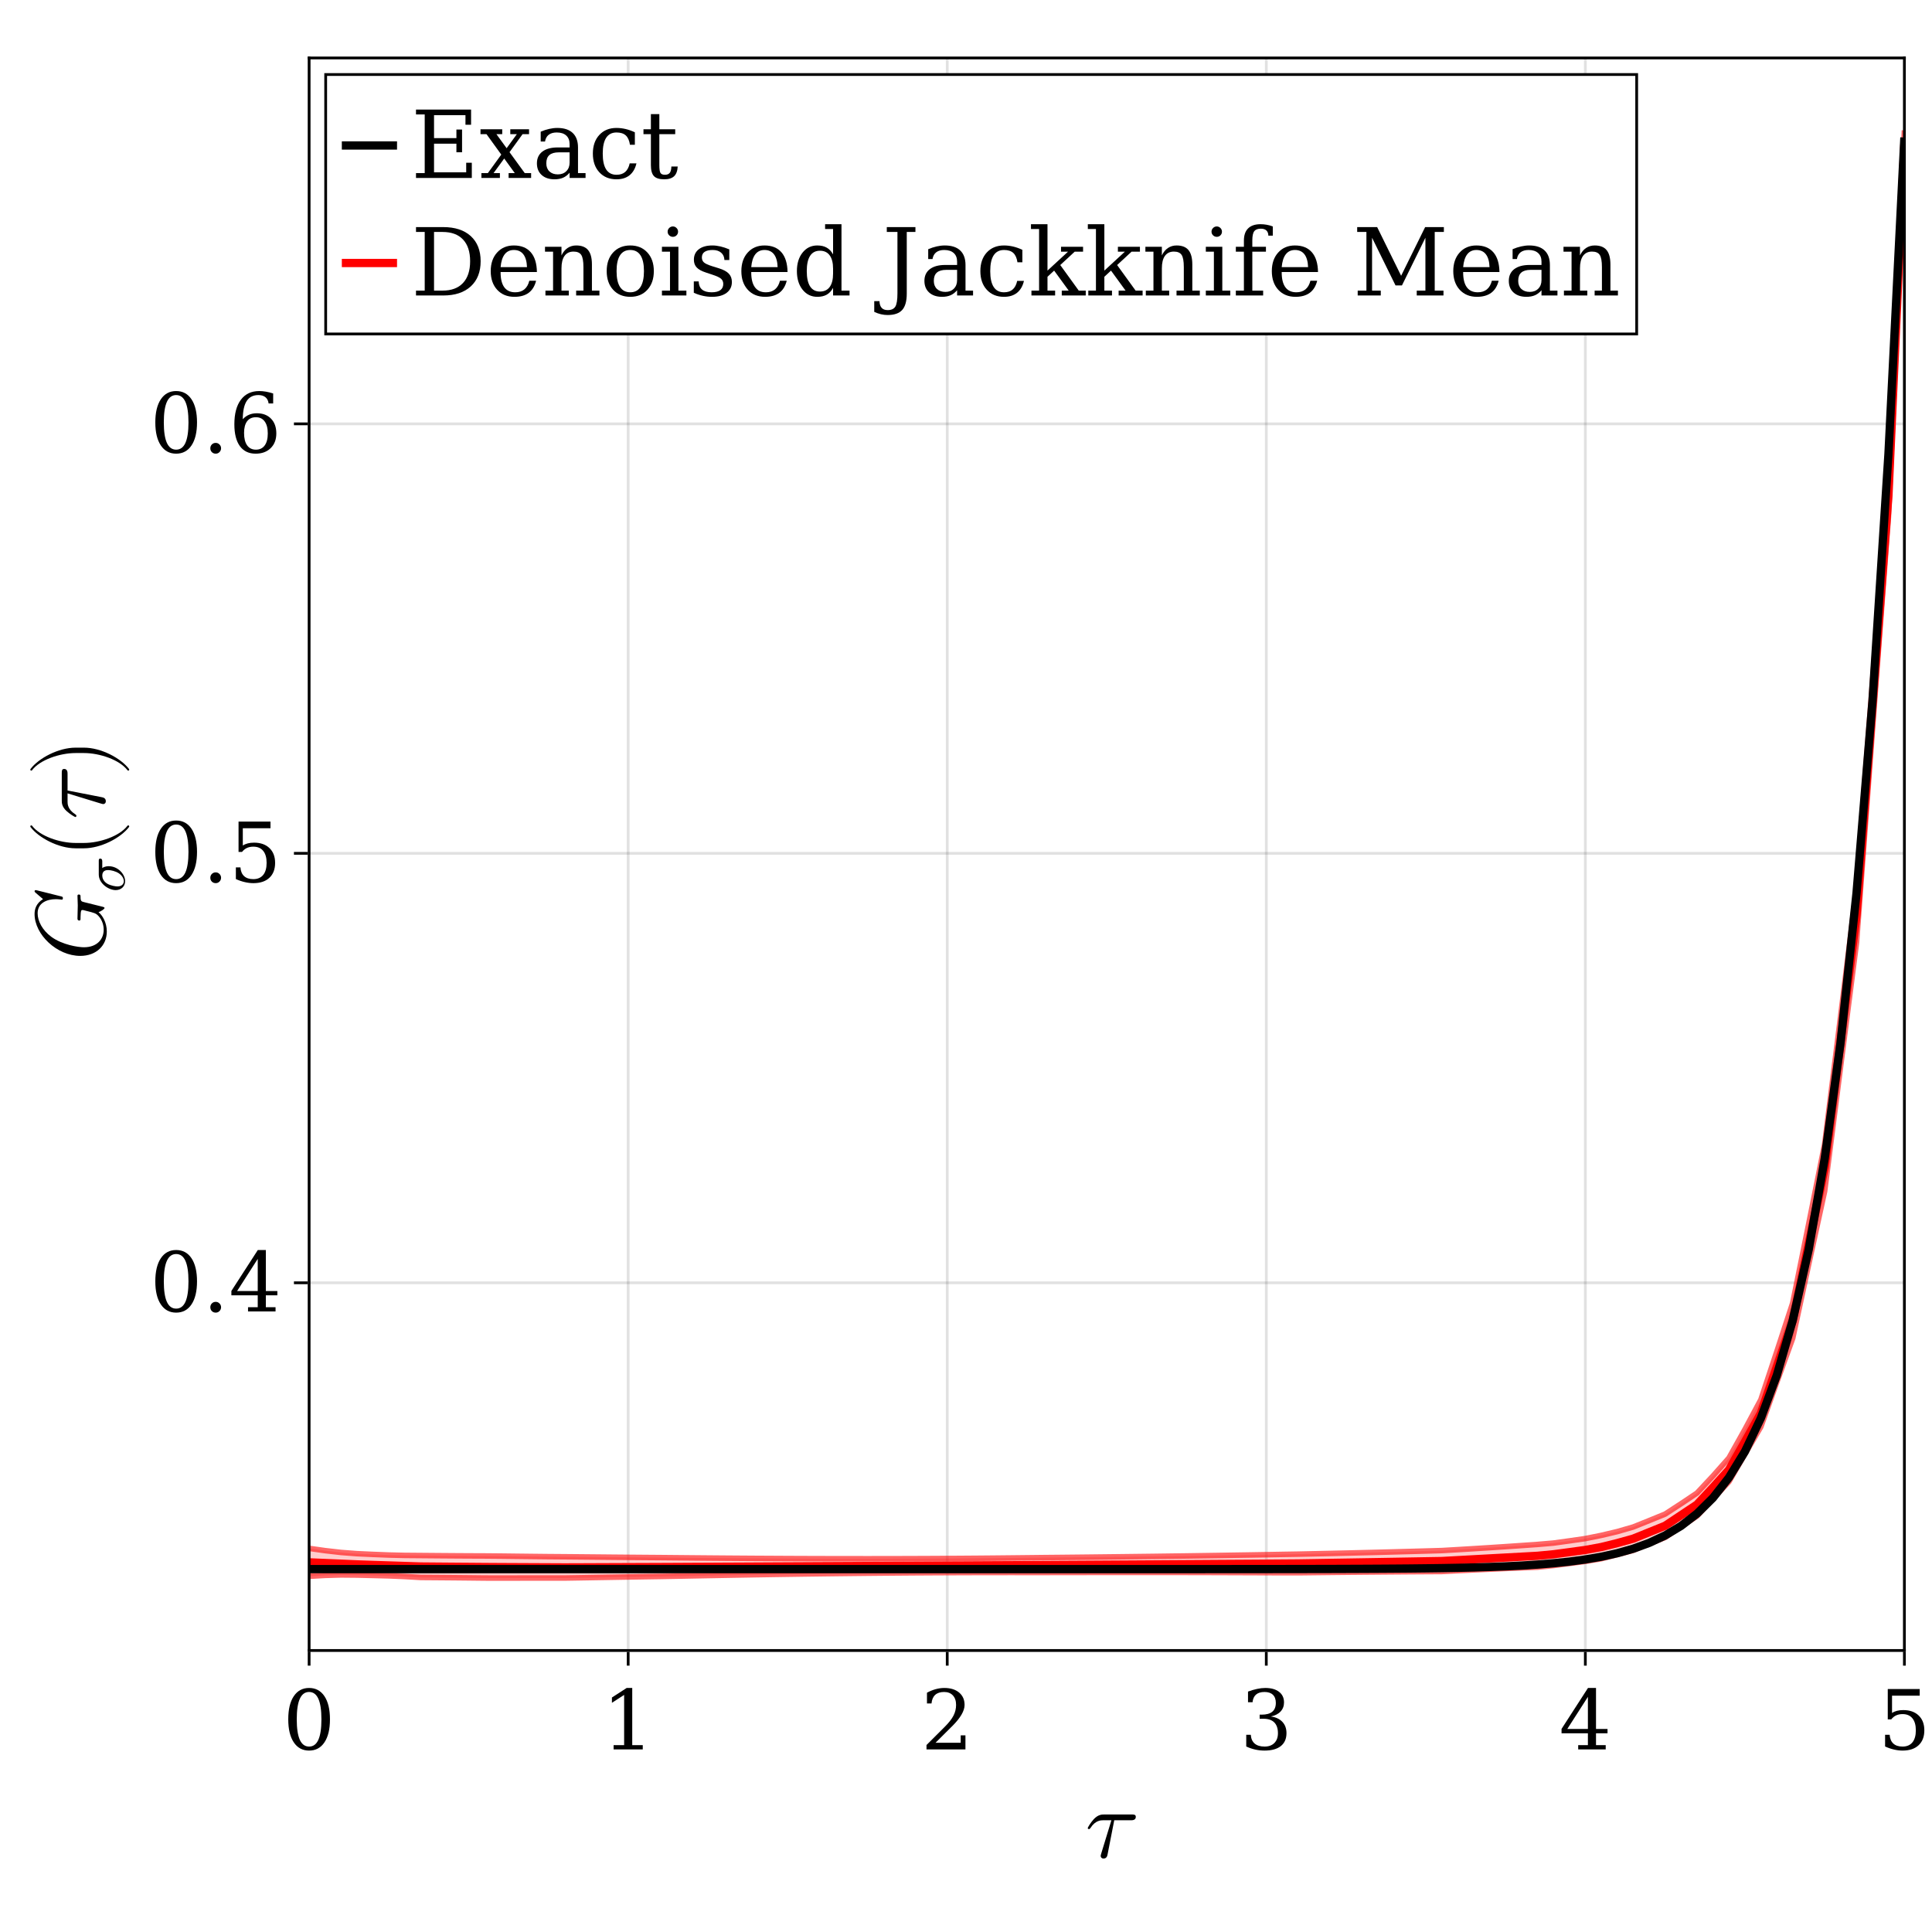 <?xml version="1.0" encoding="UTF-8"?>
<svg xmlns="http://www.w3.org/2000/svg" xmlns:xlink="http://www.w3.org/1999/xlink" width="700" height="700" viewBox="0 0 700 700">
<defs>
<g>
<g id="glyph-0-0-90aa8a92">
<path d="M 18.391 -14.656 C 18.391 -15.516 17.641 -15.516 16.953 -15.516 L 6.875 -15.516 C 6.156 -15.516 4.75 -15.516 3.172 -13.828 C 1.984 -12.531 0.969 -10.797 0.969 -10.578 C 0.969 -10.578 0.969 -10.219 1.406 -10.219 C 1.688 -10.219 1.766 -10.375 1.984 -10.656 C 3.75 -13.422 5.797 -13.422 6.547 -13.422 L 9.547 -13.422 L 6.016 -1.875 C 5.875 -1.438 5.656 -0.688 5.656 -0.547 C 5.656 -0.141 5.906 0.438 6.703 0.438 C 7.891 0.438 8.062 -0.578 8.172 -1.109 L 10.578 -13.422 L 16.625 -13.422 C 17.094 -13.422 18.391 -13.422 18.391 -14.656 Z M 18.391 -14.656 "/>
</g>
<g id="glyph-1-0-90aa8a92">
<path d="M 9.531 -1.031 C 11.031 -1.031 12.148 -1.848 12.891 -3.484 C 13.629 -5.129 14 -7.602 14 -10.906 C 14 -14.227 13.629 -16.707 12.891 -18.344 C 12.148 -19.988 11.031 -20.812 9.531 -20.812 C 8.039 -20.812 6.922 -19.988 6.172 -18.344 C 5.43 -16.707 5.062 -14.227 5.062 -10.906 C 5.062 -7.602 5.43 -5.129 6.172 -3.484 C 6.922 -1.848 8.039 -1.031 9.531 -1.031 Z M 9.531 0.422 C 7.164 0.422 5.316 -0.57 3.984 -2.562 C 2.648 -4.551 1.984 -7.332 1.984 -10.906 C 1.984 -14.5 2.648 -17.289 3.984 -19.281 C 5.316 -21.27 7.164 -22.266 9.531 -22.266 C 11.914 -22.266 13.77 -21.27 15.094 -19.281 C 16.426 -17.289 17.094 -14.5 17.094 -10.906 C 17.094 -7.332 16.426 -4.551 15.094 -2.562 C 13.77 -0.57 11.914 0.422 9.531 0.422 Z M 9.531 0.422 "/>
</g>
<g id="glyph-1-1-90aa8a92">
<path d="M 4.266 0 L 4.266 -1.547 L 8.078 -1.547 L 8.078 -19.75 L 3.656 -16.891 L 3.656 -18.812 L 9 -22.266 L 11.016 -22.266 L 11.016 -1.547 L 14.828 -1.547 L 14.828 0 Z M 4.266 0 "/>
</g>
<g id="glyph-1-2-90aa8a92">
<path d="M 3.844 -16.656 L 2.203 -16.656 L 2.203 -20.547 C 3.242 -21.109 4.289 -21.535 5.344 -21.828 C 6.406 -22.117 7.445 -22.266 8.469 -22.266 C 10.738 -22.266 12.531 -21.711 13.844 -20.609 C 15.164 -19.504 15.828 -18.004 15.828 -16.109 C 15.828 -13.973 14.336 -11.414 11.359 -8.438 C 11.117 -8.207 10.941 -8.035 10.828 -7.922 L 5.297 -2.406 L 14.422 -2.406 L 14.422 -5.094 L 16.141 -5.094 L 16.141 0 L 2.031 0 L 2.031 -1.594 L 8.672 -8.219 C 10.141 -9.688 11.188 -11.031 11.812 -12.25 C 12.438 -13.477 12.75 -14.766 12.75 -16.109 C 12.75 -17.586 12.363 -18.738 11.594 -19.562 C 10.82 -20.395 9.766 -20.812 8.422 -20.812 C 7.023 -20.812 5.945 -20.461 5.188 -19.766 C 4.426 -19.078 3.977 -18.039 3.844 -16.656 Z M 3.844 -16.656 "/>
</g>
<g id="glyph-1-3-90aa8a92">
<path d="M 2.922 -20.953 C 4.055 -21.379 5.148 -21.703 6.203 -21.922 C 7.254 -22.148 8.238 -22.266 9.156 -22.266 C 11.289 -22.266 12.957 -21.801 14.156 -20.875 C 15.363 -19.957 15.969 -18.676 15.969 -17.031 C 15.969 -15.719 15.551 -14.617 14.719 -13.734 C 13.895 -12.848 12.719 -12.25 11.188 -11.938 C 12.988 -11.688 14.383 -11.035 15.375 -9.984 C 16.363 -8.93 16.859 -7.57 16.859 -5.906 C 16.859 -3.863 16.172 -2.297 14.797 -1.203 C 13.43 -0.117 11.457 0.422 8.875 0.422 C 7.727 0.422 6.609 0.297 5.516 0.047 C 4.43 -0.191 3.352 -0.562 2.281 -1.062 L 2.281 -5.297 L 3.922 -5.297 C 4.023 -3.891 4.5 -2.828 5.344 -2.109 C 6.195 -1.391 7.395 -1.031 8.938 -1.031 C 10.426 -1.031 11.602 -1.461 12.469 -2.328 C 13.332 -3.191 13.766 -4.375 13.766 -5.875 C 13.766 -7.594 13.32 -8.895 12.438 -9.781 C 11.551 -10.664 10.25 -11.109 8.531 -11.109 L 7.141 -11.109 L 7.141 -12.594 L 7.859 -12.594 C 9.578 -12.594 10.863 -12.945 11.719 -13.656 C 12.57 -14.363 13 -15.43 13 -16.859 C 13 -18.141 12.645 -19.117 11.938 -19.797 C 11.238 -20.473 10.227 -20.812 8.906 -20.812 C 7.582 -20.812 6.555 -20.5 5.828 -19.875 C 5.109 -19.25 4.688 -18.32 4.562 -17.094 L 2.922 -17.094 Z M 2.922 -20.953 "/>
</g>
<g id="glyph-1-4-90aa8a92">
<path d="M 10.469 -7.406 L 10.469 -19.047 L 3 -7.406 Z M 16.922 0 L 6.953 0 L 6.953 -1.547 L 10.469 -1.547 L 10.469 -5.844 L 0.922 -5.844 L 0.922 -7.438 L 10.5 -22.266 L 13.406 -22.266 L 13.406 -7.406 L 17.578 -7.406 L 17.578 -5.844 L 13.406 -5.844 L 13.406 -1.547 L 16.922 -1.547 Z M 16.922 0 "/>
</g>
<g id="glyph-1-5-90aa8a92">
<path d="M 15.094 -21.875 L 15.094 -19.469 L 5.062 -19.469 L 5.062 -13.203 C 5.57 -13.547 6.164 -13.805 6.844 -13.984 C 7.52 -14.16 8.281 -14.25 9.125 -14.25 C 11.488 -14.25 13.352 -13.594 14.719 -12.281 C 16.082 -10.977 16.766 -9.191 16.766 -6.922 C 16.766 -4.609 16.07 -2.805 14.688 -1.516 C 13.312 -0.223 11.375 0.422 8.875 0.422 C 7.875 0.422 6.844 0.297 5.781 0.047 C 4.727 -0.191 3.648 -0.562 2.547 -1.062 L 2.547 -5.297 L 4.203 -5.297 C 4.297 -3.91 4.738 -2.852 5.531 -2.125 C 6.32 -1.395 7.438 -1.031 8.875 -1.031 C 10.414 -1.031 11.602 -1.535 12.438 -2.547 C 13.27 -3.566 13.688 -5.023 13.688 -6.922 C 13.688 -8.816 13.27 -10.27 12.438 -11.281 C 11.613 -12.289 10.426 -12.797 8.875 -12.797 C 8 -12.797 7.223 -12.641 6.547 -12.328 C 5.879 -12.016 5.289 -11.535 4.781 -10.891 L 3.516 -10.891 L 3.516 -21.875 Z M 15.094 -21.875 "/>
</g>
<g id="glyph-1-6-90aa8a92">
<path d="M 2.828 -1.531 C 2.828 -2.07 3.008 -2.531 3.375 -2.906 C 3.75 -3.289 4.219 -3.484 4.781 -3.484 C 5.312 -3.484 5.766 -3.289 6.141 -2.906 C 6.523 -2.531 6.719 -2.07 6.719 -1.531 C 6.719 -0.988 6.523 -0.523 6.141 -0.141 C 5.766 0.234 5.312 0.422 4.781 0.422 C 4.219 0.422 3.75 0.234 3.375 -0.141 C 3.008 -0.516 2.828 -0.977 2.828 -1.531 Z M 2.828 -1.531 "/>
</g>
<g id="glyph-1-7-90aa8a92">
<path d="M 9.812 -1.031 C 11.188 -1.031 12.242 -1.535 12.984 -2.547 C 13.734 -3.555 14.109 -5.008 14.109 -6.906 C 14.109 -8.789 13.734 -10.238 12.984 -11.25 C 12.242 -12.27 11.188 -12.781 9.812 -12.781 C 8.414 -12.781 7.348 -12.289 6.609 -11.312 C 5.879 -10.332 5.516 -8.922 5.516 -7.078 C 5.516 -5.129 5.883 -3.633 6.625 -2.594 C 7.375 -1.551 8.438 -1.031 9.812 -1.031 Z M 5.047 -12.047 C 5.703 -12.773 6.453 -13.316 7.297 -13.672 C 8.141 -14.035 9.086 -14.219 10.141 -14.219 C 12.316 -14.219 14.035 -13.562 15.297 -12.25 C 16.566 -10.945 17.203 -9.164 17.203 -6.906 C 17.203 -4.688 16.52 -2.91 15.156 -1.578 C 13.789 -0.242 11.973 0.422 9.703 0.422 C 7.223 0.422 5.316 -0.492 3.984 -2.328 C 2.66 -4.172 2 -6.801 2 -10.219 C 2 -14.051 2.785 -17.016 4.359 -19.109 C 5.93 -21.211 8.148 -22.266 11.016 -22.266 C 11.785 -22.266 12.594 -22.191 13.438 -22.047 C 14.289 -21.898 15.164 -21.68 16.062 -21.391 L 16.062 -17.781 L 14.406 -17.781 C 14.281 -18.77 13.898 -19.52 13.266 -20.031 C 12.629 -20.551 11.773 -20.812 10.703 -20.812 C 8.805 -20.812 7.395 -20.094 6.469 -18.656 C 5.539 -17.227 5.066 -15.023 5.047 -12.047 Z M 5.047 -12.047 "/>
</g>
<g id="glyph-2-0-90aa8a92">
<path d="M -9.359 -27.641 C -9.641 -27.641 -9.828 -27.5 -9.828 -27.188 C -9.828 -26.062 -9.719 -24.844 -9.719 -23.688 C -9.719 -22.141 -9.828 -20.516 -9.828 -18.969 C -9.828 -18.688 -9.828 -18.219 -9.109 -18.219 C -8.719 -18.219 -8.719 -18.609 -8.719 -19.156 L -8.719 -19.438 C -8.719 -19.906 -8.672 -20.516 -8.641 -20.984 C -8.531 -21.75 -8.5 -22.031 -7.984 -22.031 C -7.844 -22.031 -7.781 -22.031 -6.766 -21.75 C -3.562 -20.953 -3.172 -20.875 -2.156 -19.797 C -0.75 -18.25 -0.328 -16.266 -0.328 -14.906 C -0.328 -11.484 -2.703 -8.531 -7.484 -8.531 C -9.578 -8.531 -15.297 -9.391 -19.297 -12.312 C -22.609 -14.766 -24.266 -18.078 -24.266 -20.844 C -24.266 -24.656 -20.812 -25.953 -17.672 -25.953 C -16.734 -25.953 -15.594 -25.781 -15.484 -25.781 C -15.125 -25.781 -15.125 -26.141 -15.125 -26.312 C -15.125 -26.719 -15.156 -26.812 -15.766 -26.969 L -24.516 -29.156 C -24.656 -29.203 -24.875 -29.234 -25.016 -29.234 C -25.016 -29.234 -25.375 -29.203 -25.375 -28.844 C -25.375 -28.844 -25.375 -28.578 -24.984 -28.266 L -22.312 -25.984 C -24.797 -24.438 -25.375 -22.359 -25.375 -20.562 C -25.375 -13.141 -17.281 -5.406 -8.812 -5.406 C -3.031 -5.406 0.797 -9.141 0.797 -14.25 C 0.797 -17.562 -0.859 -20.203 -2.203 -21.234 C -1.328 -21.562 -0.031 -22.359 -0.031 -22.75 C -0.031 -23 -0.25 -23.078 -0.641 -23.188 L -7.531 -24.906 C -8.359 -25.125 -8.719 -25.203 -8.719 -26.781 C -8.719 -27.25 -8.719 -27.641 -9.359 -27.641 Z M -9.359 -27.641 "/>
</g>
<g id="glyph-3-0-90aa8a92">
<path d="M -8.781 -12.25 C -9.312 -12.25 -9.312 -11.797 -9.312 -11.406 L -9.312 -6.484 C -9.312 -3.219 -5.75 -0.828 -3.172 -0.828 C -1.281 -0.828 0.234 -2.094 0.234 -4.062 C 0.234 -6.609 -2.375 -9.484 -5.703 -9.484 C -6.062 -9.484 -7.109 -9.484 -8.047 -8.812 L -8.047 -11.188 C -8.047 -11.469 -8.047 -12.25 -8.781 -12.25 Z M -5.953 -8.094 C -4.938 -8.094 -3.172 -7.672 -2.078 -6.938 C -0.797 -6.094 -0.234 -4.922 -0.234 -4.078 C -0.234 -3.016 -1.016 -2.156 -2.562 -2.156 C -3.219 -2.156 -4.984 -2.422 -6.266 -3.172 C -7.75 -4.078 -8.047 -5.375 -8.047 -6.109 C -8.047 -7.922 -6.625 -8.094 -5.953 -8.094 Z M -5.953 -8.094 "/>
</g>
<g id="glyph-4-0-90aa8a92">
<path d="M 8.562 -11.953 C 8.453 -11.953 8.359 -11.875 8.281 -11.812 C 5.469 -8.062 -1.734 -5.578 -7.484 -5.578 L -10.516 -5.578 C -16.266 -5.578 -23.469 -8.062 -26.281 -11.812 C -26.359 -11.875 -26.453 -11.953 -26.562 -11.953 C -26.75 -11.953 -26.922 -11.766 -26.922 -11.594 C -26.922 -11.516 -26.891 -11.453 -26.859 -11.375 C -23.875 -7.422 -16.672 -3.641 -10.516 -3.641 L -7.484 -3.641 C -1.328 -3.641 5.875 -7.422 8.859 -11.375 C 8.891 -11.453 8.922 -11.516 8.922 -11.594 C 8.922 -11.766 8.75 -11.953 8.562 -11.953 Z M 8.562 -11.953 "/>
</g>
<g id="glyph-5-0-90aa8a92">
<path d="M -14.656 -18.391 C -15.516 -18.391 -15.516 -17.641 -15.516 -16.953 L -15.516 -6.875 C -15.516 -6.156 -15.516 -4.75 -13.828 -3.172 C -12.531 -1.984 -10.797 -0.969 -10.578 -0.969 C -10.578 -0.969 -10.219 -0.969 -10.219 -1.406 C -10.219 -1.688 -10.375 -1.766 -10.656 -1.984 C -13.422 -3.75 -13.422 -5.797 -13.422 -6.547 L -13.422 -9.547 L -1.875 -6.016 C -1.438 -5.875 -0.688 -5.656 -0.547 -5.656 C -0.141 -5.656 0.438 -5.906 0.438 -6.703 C 0.438 -7.891 -0.578 -8.062 -1.109 -8.172 L -13.422 -10.578 L -13.422 -16.625 C -13.422 -17.094 -13.422 -18.391 -14.656 -18.391 Z M -14.656 -18.391 "/>
</g>
<g id="glyph-6-0-90aa8a92">
<path d="M -7.484 -10.375 L -10.516 -10.375 C -16.672 -10.375 -23.875 -6.594 -26.859 -2.625 C -26.891 -2.562 -26.922 -2.484 -26.922 -2.406 C -26.922 -2.234 -26.75 -2.047 -26.562 -2.047 C -26.453 -2.047 -26.359 -2.125 -26.281 -2.203 C -23.469 -5.938 -16.266 -8.422 -10.516 -8.422 L -7.484 -8.422 C -1.734 -8.422 5.469 -5.938 8.281 -2.203 C 8.359 -2.125 8.453 -2.047 8.562 -2.047 C 8.75 -2.047 8.922 -2.234 8.922 -2.406 C 8.922 -2.484 8.891 -2.562 8.859 -2.625 C 5.875 -6.594 -1.328 -10.375 -7.484 -10.375 Z M -7.484 -10.375 "/>
</g>
<g id="glyph-7-0-90aa8a92">
<path d="M 1.875 0 L 1.875 -1.766 L 5.031 -1.766 L 5.031 -23.016 L 1.875 -23.016 L 1.875 -24.781 L 21.828 -24.781 L 21.828 -19.281 L 19.797 -19.281 L 19.797 -22.75 L 8.406 -22.75 L 8.406 -14.438 L 16.516 -14.438 L 16.516 -17.547 L 18.562 -17.547 L 18.562 -9.312 L 16.516 -9.312 L 16.516 -12.422 L 8.406 -12.422 L 8.406 -2.047 L 20.062 -2.047 L 20.062 -5.516 L 22.094 -5.516 L 22.094 0 Z M 1.875 0 "/>
</g>
<g id="glyph-7-1-90aa8a92">
<path d="M 9.891 -10.781 L 13.594 -15.875 L 11.219 -15.875 L 11.219 -17.641 L 18.016 -17.641 L 18.016 -15.875 L 15.672 -15.875 L 10.938 -9.344 L 16.453 -1.766 L 18.766 -1.766 L 18.766 0 L 10.609 0 L 10.609 -1.766 L 12.844 -1.766 L 9.016 -7.047 L 5.156 -1.766 L 7.453 -1.766 L 7.453 0 L 0.75 0 L 0.75 -1.766 L 3.094 -1.766 L 7.953 -8.469 L 2.594 -15.875 L 0.422 -15.875 L 0.422 -17.641 L 8.297 -17.641 L 8.297 -15.875 L 6.188 -15.875 Z M 9.891 -10.781 "/>
</g>
<g id="glyph-7-2-90aa8a92">
<path d="M 13.531 -5.547 L 13.531 -9.281 L 9.594 -9.281 C 8.082 -9.281 6.953 -8.953 6.203 -8.297 C 5.461 -7.648 5.094 -6.648 5.094 -5.297 C 5.094 -4.066 5.469 -3.094 6.219 -2.375 C 6.977 -1.656 8 -1.297 9.281 -1.297 C 10.551 -1.297 11.578 -1.688 12.359 -2.469 C 13.141 -3.258 13.531 -4.285 13.531 -5.547 Z M 16.578 -11.031 L 16.578 -1.766 L 19.312 -1.766 L 19.312 0 L 13.531 0 L 13.531 -1.906 C 12.852 -1.094 12.07 -0.488 11.188 -0.094 C 10.301 0.289 9.266 0.484 8.078 0.484 C 6.117 0.484 4.562 -0.035 3.406 -1.078 C 2.258 -2.117 1.688 -3.523 1.688 -5.297 C 1.688 -7.117 2.344 -8.535 3.656 -9.547 C 4.977 -10.555 6.844 -11.062 9.25 -11.062 L 13.531 -11.062 L 13.531 -12.266 C 13.531 -13.609 13.125 -14.645 12.312 -15.375 C 11.5 -16.113 10.352 -16.484 8.875 -16.484 C 7.664 -16.484 6.695 -16.207 5.969 -15.656 C 5.25 -15.102 4.801 -14.285 4.625 -13.203 L 3.062 -13.203 L 3.062 -16.766 C 4.125 -17.223 5.156 -17.562 6.156 -17.781 C 7.156 -18.008 8.129 -18.125 9.078 -18.125 C 11.523 -18.125 13.383 -17.52 14.656 -16.312 C 15.938 -15.102 16.578 -13.344 16.578 -11.031 Z M 16.578 -11.031 "/>
</g>
<g id="glyph-7-3-90aa8a92">
<path d="M 17.484 -5.297 C 17.047 -3.41 16.211 -1.973 14.984 -0.984 C 13.766 -0.004 12.18 0.484 10.234 0.484 C 7.66 0.484 5.594 -0.363 4.031 -2.062 C 2.469 -3.758 1.688 -6.016 1.688 -8.828 C 1.688 -11.648 2.469 -13.906 4.031 -15.594 C 5.594 -17.281 7.66 -18.125 10.234 -18.125 C 11.348 -18.125 12.457 -17.992 13.562 -17.734 C 14.664 -17.473 15.781 -17.078 16.906 -16.547 L 16.906 -12.031 L 15.125 -12.031 C 14.895 -13.582 14.391 -14.711 13.609 -15.422 C 12.828 -16.129 11.711 -16.484 10.266 -16.484 C 8.609 -16.484 7.359 -15.844 6.516 -14.562 C 5.68 -13.289 5.266 -11.379 5.266 -8.828 C 5.266 -6.285 5.68 -4.367 6.516 -3.078 C 7.348 -1.797 8.598 -1.156 10.266 -1.156 C 11.578 -1.156 12.625 -1.5 13.406 -2.188 C 14.195 -2.875 14.738 -3.91 15.031 -5.297 Z M 17.484 -5.297 "/>
</g>
<g id="glyph-7-4-90aa8a92">
<path d="M 3.672 -15.875 L 0.984 -15.875 L 0.984 -17.641 L 3.672 -17.641 L 3.672 -23.125 L 6.734 -23.125 L 6.734 -17.641 L 12.484 -17.641 L 12.484 -15.875 L 6.734 -15.875 L 6.734 -4.672 C 6.734 -3.172 6.879 -2.207 7.172 -1.781 C 7.461 -1.363 7.992 -1.156 8.766 -1.156 C 9.566 -1.156 10.148 -1.391 10.516 -1.859 C 10.879 -2.336 11.07 -3.102 11.094 -4.156 L 13.391 -4.156 C 13.305 -2.551 12.867 -1.375 12.078 -0.625 C 11.297 0.113 10.102 0.484 8.5 0.484 C 6.738 0.484 5.492 0.094 4.766 -0.688 C 4.035 -1.469 3.672 -2.797 3.672 -4.672 Z M 3.672 -15.875 "/>
</g>
<g id="glyph-7-5-90aa8a92">
<path d="M 8.406 -1.766 L 11.484 -1.766 C 14.703 -1.766 17.172 -2.68 18.891 -4.516 C 20.617 -6.348 21.484 -8.984 21.484 -12.422 C 21.484 -15.848 20.625 -18.469 18.906 -20.281 C 17.195 -22.102 14.723 -23.016 11.484 -23.016 L 8.406 -23.016 Z M 1.875 0 L 1.875 -1.766 L 5.031 -1.766 L 5.031 -23.016 L 1.875 -23.016 L 1.875 -24.781 L 11.734 -24.781 C 16.004 -24.781 19.332 -23.691 21.719 -21.516 C 24.102 -19.336 25.297 -16.305 25.297 -12.422 C 25.297 -8.523 24.098 -5.477 21.703 -3.281 C 19.316 -1.094 15.992 0 11.734 0 Z M 1.875 0 "/>
</g>
<g id="glyph-7-6-90aa8a92">
<path d="M 18.422 -8.5 L 5.266 -8.5 L 5.266 -8.375 C 5.266 -5.988 5.711 -4.188 6.609 -2.969 C 7.504 -1.758 8.828 -1.156 10.578 -1.156 C 11.91 -1.156 13.004 -1.504 13.859 -2.203 C 14.723 -2.91 15.328 -3.957 15.672 -5.344 L 18.125 -5.344 C 17.645 -3.406 16.75 -1.945 15.438 -0.969 C 14.125 0 12.398 0.484 10.266 0.484 C 7.68 0.484 5.602 -0.363 4.031 -2.062 C 2.469 -3.758 1.688 -6.016 1.688 -8.828 C 1.688 -11.617 2.457 -13.863 4 -15.562 C 5.539 -17.27 7.562 -18.125 10.062 -18.125 C 12.727 -18.125 14.773 -17.301 16.203 -15.656 C 17.629 -14.02 18.367 -11.633 18.422 -8.5 Z M 14.828 -10.266 C 14.754 -12.316 14.316 -13.863 13.516 -14.906 C 12.711 -15.957 11.562 -16.484 10.062 -16.484 C 8.656 -16.484 7.547 -15.957 6.734 -14.906 C 5.93 -13.852 5.441 -12.305 5.266 -10.266 Z M 14.828 -10.266 "/>
</g>
<g id="glyph-7-7-90aa8a92">
<path d="M 1.391 0 L 1.391 -1.766 L 4.156 -1.766 L 4.156 -15.875 L 1.234 -15.875 L 1.234 -17.641 L 7.203 -17.641 L 7.203 -14.516 C 7.766 -15.703 8.5 -16.598 9.406 -17.203 C 10.312 -17.816 11.359 -18.125 12.547 -18.125 C 14.492 -18.125 15.926 -17.566 16.844 -16.453 C 17.77 -15.336 18.234 -13.594 18.234 -11.219 L 18.234 -1.766 L 20.953 -1.766 L 20.953 0 L 12.516 0 L 12.516 -1.766 L 15.156 -1.766 L 15.156 -10.266 C 15.156 -12.422 14.891 -13.898 14.359 -14.703 C 13.828 -15.504 12.895 -15.906 11.562 -15.906 C 10.145 -15.906 9.062 -15.383 8.312 -14.344 C 7.57 -13.312 7.203 -11.805 7.203 -9.828 L 7.203 -1.766 L 9.859 -1.766 L 9.859 0 Z M 1.391 0 "/>
</g>
<g id="glyph-7-8-90aa8a92">
<path d="M 10.234 -1.156 C 11.867 -1.156 13.102 -1.801 13.938 -3.094 C 14.77 -4.395 15.188 -6.305 15.188 -8.828 C 15.188 -11.359 14.77 -13.266 13.938 -14.547 C 13.102 -15.836 11.867 -16.484 10.234 -16.484 C 8.586 -16.484 7.348 -15.836 6.516 -14.547 C 5.68 -13.266 5.266 -11.359 5.266 -8.828 C 5.266 -6.305 5.68 -4.395 6.516 -3.094 C 7.359 -1.801 8.598 -1.156 10.234 -1.156 Z M 10.234 0.484 C 7.66 0.484 5.594 -0.363 4.031 -2.062 C 2.469 -3.758 1.688 -6.016 1.688 -8.828 C 1.688 -11.641 2.461 -13.891 4.016 -15.578 C 5.578 -17.273 7.648 -18.125 10.234 -18.125 C 12.805 -18.125 14.867 -17.273 16.422 -15.578 C 17.984 -13.891 18.766 -11.641 18.766 -8.828 C 18.766 -6.016 17.984 -3.758 16.422 -2.062 C 14.867 -0.363 12.805 0.484 10.234 0.484 Z M 10.234 0.484 "/>
</g>
<g id="glyph-7-9-90aa8a92">
<path d="M 3.297 -23.125 C 3.297 -23.633 3.484 -24.078 3.859 -24.453 C 4.234 -24.828 4.68 -25.016 5.203 -25.016 C 5.703 -25.016 6.141 -24.828 6.516 -24.453 C 6.891 -24.078 7.078 -23.633 7.078 -23.125 C 7.078 -22.602 6.895 -22.16 6.531 -21.797 C 6.164 -21.43 5.723 -21.25 5.203 -21.25 C 4.68 -21.25 4.234 -21.43 3.859 -21.797 C 3.484 -22.16 3.297 -22.602 3.297 -23.125 Z M 7.203 -1.766 L 10.094 -1.766 L 10.094 0 L 1.234 0 L 1.234 -1.766 L 4.156 -1.766 L 4.156 -15.875 L 1.234 -15.875 L 1.234 -17.641 L 7.203 -17.641 Z M 7.203 -1.766 "/>
</g>
<g id="glyph-7-10-90aa8a92">
<path d="M 1.906 -0.984 L 1.906 -5.094 L 3.672 -5.094 C 3.711 -3.781 4.125 -2.797 4.906 -2.141 C 5.688 -1.484 6.844 -1.156 8.375 -1.156 C 9.738 -1.156 10.781 -1.41 11.5 -1.922 C 12.219 -2.441 12.578 -3.195 12.578 -4.188 C 12.578 -4.957 12.312 -5.582 11.781 -6.062 C 11.258 -6.539 10.156 -7.051 8.469 -7.594 L 6.266 -8.328 C 4.742 -8.816 3.641 -9.426 2.953 -10.156 C 2.273 -10.883 1.938 -11.816 1.938 -12.953 C 1.938 -14.566 2.531 -15.832 3.719 -16.75 C 4.906 -17.664 6.547 -18.125 8.641 -18.125 C 9.566 -18.125 10.539 -18.004 11.562 -17.766 C 12.594 -17.523 13.66 -17.172 14.766 -16.703 L 14.766 -12.844 L 13 -12.844 C 12.957 -13.988 12.555 -14.879 11.797 -15.516 C 11.047 -16.16 10.023 -16.484 8.734 -16.484 C 7.453 -16.484 6.477 -16.254 5.812 -15.797 C 5.156 -15.348 4.828 -14.672 4.828 -13.766 C 4.828 -13.023 5.078 -12.43 5.578 -11.984 C 6.078 -11.535 7.07 -11.078 8.562 -10.609 L 10.984 -9.859 C 12.66 -9.336 13.863 -8.688 14.594 -7.906 C 15.332 -7.125 15.703 -6.117 15.703 -4.891 C 15.703 -3.223 15.062 -1.91 13.781 -0.953 C 12.508 0.004 10.75 0.484 8.5 0.484 C 7.363 0.484 6.25 0.359 5.156 0.109 C 4.07 -0.129 2.988 -0.492 1.906 -0.984 Z M 1.906 -0.984 "/>
</g>
<g id="glyph-7-11-90aa8a92">
<path d="M 17.844 -1.766 L 20.766 -1.766 L 20.766 0 L 14.797 0 L 14.797 -2.75 C 14.191 -1.645 13.426 -0.828 12.5 -0.297 C 11.582 0.223 10.441 0.484 9.078 0.484 C 6.91 0.484 5.133 -0.375 3.75 -2.094 C 2.375 -3.82 1.688 -6.066 1.688 -8.828 C 1.688 -11.598 2.375 -13.836 3.75 -15.547 C 5.125 -17.266 6.898 -18.125 9.078 -18.125 C 10.441 -18.125 11.582 -17.859 12.5 -17.328 C 13.426 -16.805 14.191 -15.992 14.797 -14.891 L 14.797 -24.078 L 11.906 -24.078 L 11.906 -25.828 L 17.844 -25.828 Z M 14.797 -7.953 L 14.797 -9.703 C 14.797 -11.805 14.391 -13.414 13.578 -14.531 C 12.766 -15.656 11.582 -16.219 10.031 -16.219 C 8.457 -16.219 7.27 -15.598 6.469 -14.359 C 5.664 -13.117 5.266 -11.273 5.266 -8.828 C 5.266 -6.398 5.664 -4.555 6.469 -3.297 C 7.27 -2.047 8.457 -1.422 10.031 -1.422 C 11.582 -1.422 12.766 -1.977 13.578 -3.094 C 14.391 -4.207 14.797 -5.828 14.797 -7.953 Z M 14.797 -7.953 "/>
</g>
<g id="glyph-7-12-90aa8a92">
</g>
<g id="glyph-7-13-90aa8a92">
<path d="M -2.859 5.938 L -2.859 2.047 L -0.969 2.047 C -0.926 3.141 -0.66 3.953 -0.172 4.484 C 0.305 5.023 1.035 5.297 2.016 5.297 C 3.328 5.297 4.242 4.879 4.766 4.047 C 5.285 3.223 5.547 1.602 5.547 -0.812 L 5.547 -23.016 L 1.688 -23.016 L 1.688 -24.781 L 12.062 -24.781 L 12.062 -23.016 L 8.922 -23.016 L 8.922 -0.688 C 8.922 2.051 8.367 4.031 7.266 5.25 C 6.172 6.469 4.406 7.078 1.969 7.078 C 1.188 7.078 0.391 6.984 -0.422 6.797 C -1.234 6.609 -2.047 6.32 -2.859 5.938 Z M -2.859 5.938 "/>
</g>
<g id="glyph-7-14-90aa8a92">
<path d="M 9.734 0 L 1.156 0 L 1.156 -1.766 L 3.922 -1.766 L 3.922 -24.078 L 0.984 -24.078 L 0.984 -25.828 L 6.969 -25.828 L 6.969 -9.016 L 14.406 -15.875 L 11.875 -15.875 L 11.875 -17.641 L 19.859 -17.641 L 19.859 -15.875 L 16.828 -15.875 L 11.594 -11.031 L 18.297 -1.766 L 20.828 -1.766 L 20.828 0 L 12.141 0 L 12.141 -1.766 L 14.656 -1.766 L 9.375 -9.016 L 6.969 -6.781 L 6.969 -1.766 L 9.734 -1.766 Z M 9.734 0 "/>
</g>
<g id="glyph-7-15-90aa8a92">
<path d="M 14.625 -21.672 L 13.016 -21.672 C 13.004 -22.492 12.77 -23.117 12.312 -23.547 C 11.852 -23.984 11.188 -24.203 10.312 -24.203 C 9.164 -24.203 8.359 -23.891 7.891 -23.266 C 7.43 -22.641 7.203 -21.523 7.203 -19.922 L 7.203 -17.641 L 12.141 -17.641 L 12.141 -15.875 L 7.203 -15.875 L 7.203 -1.766 L 11.125 -1.766 L 11.125 0 L 1.234 0 L 1.234 -1.766 L 4.156 -1.766 L 4.156 -15.875 L 1.234 -15.875 L 1.234 -17.641 L 4.156 -17.641 L 4.156 -19.859 C 4.156 -21.828 4.664 -23.312 5.688 -24.312 C 6.707 -25.32 8.207 -25.828 10.188 -25.828 C 10.938 -25.828 11.68 -25.758 12.422 -25.625 C 13.16 -25.5 13.895 -25.297 14.625 -25.016 Z M 14.625 -21.672 "/>
</g>
<g id="glyph-7-16-90aa8a92">
<path d="M 1.875 0 L 1.875 -1.766 L 5.031 -1.766 L 5.031 -23.016 L 1.688 -23.016 L 1.688 -24.781 L 8.922 -24.781 L 17.609 -7.141 L 26.312 -24.781 L 33.094 -24.781 L 33.094 -23.016 L 29.781 -23.016 L 29.781 -1.766 L 32.953 -1.766 L 32.953 0 L 23.266 0 L 23.266 -1.766 L 26.406 -1.766 L 26.406 -20.922 L 17.906 -3.641 L 15.578 -3.641 L 7.078 -20.922 L 7.078 -1.766 L 10.234 -1.766 L 10.234 0 Z M 1.875 0 "/>
</g>
</g>
<clipPath id="clip-0-90aa8a92">
<path clip-rule="nonzero" d="M 112 43 L 690 43 L 690 577 L 112 577 Z M 112 43 "/>
</clipPath>
<clipPath id="clip-1-90aa8a92">
<path clip-rule="nonzero" d="M 112 51 L 690 51 L 690 578 L 112 578 Z M 112 51 "/>
</clipPath>
<clipPath id="clip-2-90aa8a92">
<path clip-rule="nonzero" d="M 112 41 L 690 41 L 690 571 L 112 571 Z M 112 41 "/>
</clipPath>
<clipPath id="clip-3-90aa8a92">
<path clip-rule="nonzero" d="M 112 41 L 690 41 L 690 578 L 112 578 Z M 112 41 "/>
</clipPath>
</defs>
<rect x="-70" y="-70" width="840" height="840" fill="rgb(100%, 100%, 100%)" fill-opacity="1"/>
<path fill-rule="nonzero" fill="rgb(100%, 100%, 100%)" fill-opacity="1" d="M 112 598 L 690 598 L 690 21 L 112 21 Z M 112 598 "/>
<path fill="none" stroke-width="1" stroke-linecap="butt" stroke-linejoin="miter" stroke="rgb(0%, 0%, 0%)" stroke-opacity="0.12" stroke-miterlimit="1.155" d="M 112 598 L 112 21 "/>
<path fill="none" stroke-width="1" stroke-linecap="butt" stroke-linejoin="miter" stroke="rgb(0%, 0%, 0%)" stroke-opacity="0.12" stroke-miterlimit="1.155" d="M 227.602 598 L 227.602 21 "/>
<path fill="none" stroke-width="1" stroke-linecap="butt" stroke-linejoin="miter" stroke="rgb(0%, 0%, 0%)" stroke-opacity="0.12" stroke-miterlimit="1.155" d="M 343.199 598 L 343.199 21 "/>
<path fill="none" stroke-width="1" stroke-linecap="butt" stroke-linejoin="miter" stroke="rgb(0%, 0%, 0%)" stroke-opacity="0.12" stroke-miterlimit="1.155" d="M 458.801 598 L 458.801 21 "/>
<path fill="none" stroke-width="1" stroke-linecap="butt" stroke-linejoin="miter" stroke="rgb(0%, 0%, 0%)" stroke-opacity="0.12" stroke-miterlimit="1.155" d="M 574.398 598 L 574.398 21 "/>
<path fill="none" stroke-width="1" stroke-linecap="butt" stroke-linejoin="miter" stroke="rgb(0%, 0%, 0%)" stroke-opacity="0.12" stroke-miterlimit="1.155" d="M 690 598 L 690 21 "/>
<path fill="none" stroke-width="1" stroke-linecap="butt" stroke-linejoin="miter" stroke="rgb(0%, 0%, 0%)" stroke-opacity="0.12" stroke-miterlimit="1.155" d="M 112 464.785 L 690 464.785 "/>
<path fill="none" stroke-width="1" stroke-linecap="butt" stroke-linejoin="miter" stroke="rgb(0%, 0%, 0%)" stroke-opacity="0.12" stroke-miterlimit="1.155" d="M 112 309.176 L 690 309.176 "/>
<path fill="none" stroke-width="1" stroke-linecap="butt" stroke-linejoin="miter" stroke="rgb(0%, 0%, 0%)" stroke-opacity="0.12" stroke-miterlimit="1.155" d="M 112 153.566 L 690 153.566 "/>
<g fill="rgb(0%, 0%, 0%)" fill-opacity="1">
<use xlink:href="#glyph-0-0-90aa8a92" x="393.134" y="672.938"/>
</g>
<g fill="rgb(0%, 0%, 0%)" fill-opacity="1">
<use xlink:href="#glyph-1-0-90aa8a92" x="102.457" y="633.847"/>
</g>
<g fill="rgb(0%, 0%, 0%)" fill-opacity="1">
<use xlink:href="#glyph-1-1-90aa8a92" x="218.057" y="633.847"/>
</g>
<g fill="rgb(0%, 0%, 0%)" fill-opacity="1">
<use xlink:href="#glyph-1-2-90aa8a92" x="333.657" y="633.847"/>
</g>
<g fill="rgb(0%, 0%, 0%)" fill-opacity="1">
<use xlink:href="#glyph-1-3-90aa8a92" x="449.257" y="633.847"/>
</g>
<g fill="rgb(0%, 0%, 0%)" fill-opacity="1">
<use xlink:href="#glyph-1-4-90aa8a92" x="564.857" y="633.847"/>
</g>
<g fill="rgb(0%, 0%, 0%)" fill-opacity="1">
<use xlink:href="#glyph-1-5-90aa8a92" x="680.457" y="633.847"/>
</g>
<g fill="rgb(0%, 0%, 0%)" fill-opacity="1">
<use xlink:href="#glyph-2-0-90aa8a92" x="37.9" y="351.742"/>
</g>
<g fill="rgb(0%, 0%, 0%)" fill-opacity="1">
<use xlink:href="#glyph-3-0-90aa8a92" x="45.1" y="323.331"/>
</g>
<g fill="rgb(0%, 0%, 0%)" fill-opacity="1">
<use xlink:href="#glyph-4-0-90aa8a92" x="37.9" y="310.998"/>
</g>
<g fill="rgb(0%, 0%, 0%)" fill-opacity="1">
<use xlink:href="#glyph-5-0-90aa8a92" x="37.9" y="296.994"/>
</g>
<g fill="rgb(0%, 0%, 0%)" fill-opacity="1">
<use xlink:href="#glyph-6-0-90aa8a92" x="37.9" y="281.262"/>
</g>
<g fill="rgb(0%, 0%, 0%)" fill-opacity="1">
<use xlink:href="#glyph-1-0-90aa8a92" x="54.29" y="475.169"/>
</g>
<g fill="rgb(0%, 0%, 0%)" fill-opacity="1">
<use xlink:href="#glyph-1-6-90aa8a92" x="73.377" y="475.169"/>
</g>
<g fill="rgb(0%, 0%, 0%)" fill-opacity="1">
<use xlink:href="#glyph-1-4-90aa8a92" x="82.913" y="475.169"/>
</g>
<g fill="rgb(0%, 0%, 0%)" fill-opacity="1">
<use xlink:href="#glyph-1-0-90aa8a92" x="54.29" y="319.56"/>
</g>
<g fill="rgb(0%, 0%, 0%)" fill-opacity="1">
<use xlink:href="#glyph-1-6-90aa8a92" x="73.377" y="319.56"/>
</g>
<g fill="rgb(0%, 0%, 0%)" fill-opacity="1">
<use xlink:href="#glyph-1-5-90aa8a92" x="82.913" y="319.56"/>
</g>
<g fill="rgb(0%, 0%, 0%)" fill-opacity="1">
<use xlink:href="#glyph-1-0-90aa8a92" x="54.29" y="163.951"/>
</g>
<g fill="rgb(0%, 0%, 0%)" fill-opacity="1">
<use xlink:href="#glyph-1-6-90aa8a92" x="73.377" y="163.951"/>
</g>
<g fill="rgb(0%, 0%, 0%)" fill-opacity="1">
<use xlink:href="#glyph-1-7-90aa8a92" x="82.913" y="163.951"/>
</g>
<path fill-rule="nonzero" fill="rgb(100%, 0%, 0%)" fill-opacity="0.2" d="M 112 561.004 L 117.781 561.824 L 123.559 562.484 L 129.34 562.926 L 135.121 563.191 L 140.898 563.418 L 146.68 563.551 L 152.461 563.598 L 158.238 563.648 L 164.02 563.691 L 169.801 563.727 L 175.578 563.75 L 181.359 563.801 L 187.141 563.871 L 192.922 563.938 L 198.699 564 L 204.48 564.043 L 210.262 564.094 L 216.039 564.148 L 221.82 564.203 L 227.602 564.254 L 233.379 564.301 L 239.16 564.344 L 244.941 564.398 L 250.719 564.453 L 256.5 564.504 L 262.281 564.551 L 268.059 564.594 L 273.84 564.633 L 279.621 564.664 L 285.398 564.695 L 291.18 564.719 L 296.961 564.738 L 302.738 564.75 L 308.52 564.758 L 314.301 564.762 L 320.078 564.758 L 325.859 564.746 L 331.641 564.727 L 337.422 564.703 L 343.199 564.672 L 348.98 564.633 L 354.762 564.59 L 360.539 564.539 L 366.32 564.48 L 372.102 564.418 L 377.879 564.352 L 383.66 564.297 L 389.441 564.238 L 395.219 564.176 L 406.781 564.043 L 412.559 563.973 L 418.34 563.902 L 424.121 563.824 L 429.898 563.746 L 441.461 563.574 L 447.238 563.48 L 453.02 563.391 L 458.801 563.293 L 464.578 563.191 L 470.359 563.094 L 481.922 562.844 L 487.699 562.711 L 493.48 562.574 L 499.262 562.434 L 505.039 562.281 L 510.82 562.125 L 516.602 561.965 L 522.379 561.801 L 528.16 561.465 L 533.941 561.117 L 539.719 560.754 L 545.5 560.375 L 551.281 559.984 L 557.059 559.578 L 562.84 559.086 L 568.621 558.289 L 574.398 557.457 L 580.18 556.293 L 585.961 554.93 L 591.738 553.262 L 597.52 550.941 L 603.301 548.582 L 609.078 544.824 L 614.859 540.957 L 620.641 534.777 L 626.422 528.246 L 632.199 517.93 L 637.98 507.145 L 643.762 489.73 L 649.539 472.07 L 655.32 443.488 L 661.102 414.598 L 666.879 368.281 L 672.66 321.543 L 678.441 246.957 L 684.219 171.691 L 690 47.227 L 690 57.344 L 684.219 187.332 L 678.441 264.211 L 672.66 341.496 L 666.879 386.43 L 661.102 431.617 L 655.32 458.109 L 649.539 484.867 L 643.762 500.805 L 637.98 516.98 L 632.199 526.871 L 626.422 536.848 L 620.641 543.082 L 614.859 549.309 L 609.078 553.133 L 603.301 557.047 L 597.52 559.363 L 591.738 561.719 L 585.961 563.27 L 580.18 564.746 L 574.398 565.711 L 568.621 566.469 L 562.84 567.215 L 557.059 567.816 L 551.281 568.047 L 545.5 568.285 L 539.719 568.539 L 533.941 568.809 L 528.16 569.09 L 522.379 569.391 L 516.602 569.422 L 510.82 569.457 L 505.039 569.5 L 499.262 569.547 L 493.48 569.594 L 487.699 569.648 L 481.922 569.707 L 476.141 569.77 L 470.359 569.836 L 464.578 569.828 L 458.801 569.812 L 453.02 569.789 L 447.238 569.77 L 441.461 569.75 L 435.68 569.734 L 429.898 569.723 L 424.121 569.715 L 418.34 569.711 L 412.559 569.711 L 406.781 569.719 L 401 569.723 L 395.219 569.723 L 389.441 569.727 L 383.66 569.734 L 377.879 569.75 L 372.102 569.746 L 366.32 569.742 L 360.539 569.746 L 354.762 569.754 L 348.98 569.77 L 343.199 569.789 L 337.422 569.82 L 331.641 569.855 L 325.859 569.898 L 320.078 569.945 L 314.301 570 L 308.52 570.062 L 302.738 570.129 L 296.961 570.203 L 291.18 570.281 L 285.398 570.367 L 279.621 570.453 L 273.84 570.547 L 268.059 570.648 L 262.281 570.75 L 256.5 570.855 L 250.719 570.965 L 244.941 571.078 L 239.16 571.184 L 233.379 571.273 L 227.602 571.367 L 216.039 571.562 L 210.262 571.66 L 204.48 571.754 L 198.699 571.746 L 192.922 571.75 L 181.359 571.773 L 175.578 571.758 L 169.801 571.691 L 164.02 571.633 L 158.238 571.586 L 152.461 571.543 L 146.68 571.211 L 140.898 570.965 L 135.121 570.816 L 129.34 570.68 L 123.559 570.629 L 117.781 570.793 L 112 571.121 Z M 112 561.004 "/>
<g clip-path="url(#clip-0-90aa8a92)">
<path fill="none" stroke-width="3" stroke-linecap="butt" stroke-linejoin="miter" stroke="rgb(100%, 0%, 0%)" stroke-opacity="1" stroke-miterlimit="2" d="M 112 566.062 L 117.781 566.309 L 123.559 566.555 L 129.34 566.805 L 135.121 567.004 L 140.898 567.191 L 146.68 567.383 L 152.461 567.57 L 158.238 567.617 L 164.02 567.664 L 169.801 567.707 L 175.578 567.754 L 181.359 567.789 L 192.922 567.844 L 198.699 567.871 L 204.48 567.898 L 210.262 567.879 L 216.039 567.855 L 227.602 567.809 L 233.379 567.789 L 239.16 567.766 L 244.941 567.738 L 250.719 567.707 L 256.5 567.68 L 262.281 567.648 L 268.059 567.621 L 279.621 567.559 L 285.398 567.531 L 296.961 567.469 L 302.738 567.441 L 314.301 567.379 L 320.078 567.352 L 325.859 567.32 L 331.641 567.293 L 337.422 567.262 L 343.199 567.23 L 348.98 567.203 L 354.762 567.172 L 360.539 567.141 L 366.32 567.113 L 372.102 567.082 L 377.879 567.051 L 383.66 567.016 L 389.441 566.984 L 395.219 566.949 L 406.781 566.879 L 412.559 566.844 L 418.34 566.809 L 424.121 566.77 L 429.898 566.734 L 435.68 566.699 L 441.461 566.66 L 447.238 566.625 L 453.02 566.59 L 458.801 566.551 L 464.578 566.508 L 470.359 566.465 L 476.141 566.371 L 481.922 566.273 L 487.699 566.18 L 493.48 566.086 L 499.262 565.988 L 505.039 565.891 L 510.82 565.793 L 516.602 565.691 L 522.379 565.594 L 533.941 564.961 L 539.719 564.645 L 545.5 564.332 L 551.281 564.016 L 557.059 563.699 L 562.84 563.148 L 568.621 562.379 L 574.398 561.582 L 580.18 560.52 L 585.961 559.098 L 591.738 557.488 L 603.301 552.816 L 609.078 548.977 L 614.859 545.133 L 620.641 538.93 L 626.422 532.547 L 632.199 522.402 L 637.98 512.062 L 643.762 495.27 L 649.539 478.469 L 655.32 450.797 L 661.102 423.109 L 666.879 377.355 L 672.66 331.52 L 678.441 255.586 L 684.219 179.512 L 690 52.285 "/>
</g>
<g clip-path="url(#clip-1-90aa8a92)">
<path fill="none" stroke-width="2" stroke-linecap="butt" stroke-linejoin="miter" stroke="rgb(100%, 0%, 0%)" stroke-opacity="0.6" stroke-miterlimit="2" d="M 112 571.121 L 117.781 570.793 L 123.559 570.629 L 129.34 570.68 L 135.121 570.816 L 140.898 570.965 L 146.68 571.211 L 152.461 571.543 L 158.238 571.586 L 164.02 571.633 L 169.801 571.691 L 175.578 571.758 L 181.359 571.773 L 192.922 571.75 L 198.699 571.746 L 204.48 571.754 L 210.262 571.66 L 216.039 571.562 L 227.602 571.367 L 233.379 571.273 L 239.16 571.184 L 244.941 571.078 L 250.719 570.965 L 256.5 570.855 L 262.281 570.75 L 268.059 570.648 L 273.84 570.547 L 279.621 570.453 L 285.398 570.367 L 291.18 570.281 L 296.961 570.203 L 302.738 570.129 L 308.52 570.062 L 314.301 570 L 320.078 569.945 L 325.859 569.898 L 331.641 569.855 L 337.422 569.82 L 343.199 569.793 L 348.98 569.77 L 354.762 569.754 L 360.539 569.746 L 366.32 569.742 L 372.102 569.746 L 377.879 569.75 L 383.66 569.734 L 389.441 569.727 L 395.219 569.723 L 401 569.723 L 406.781 569.719 L 412.559 569.711 L 418.34 569.711 L 424.121 569.715 L 429.898 569.723 L 435.68 569.734 L 441.461 569.75 L 447.238 569.77 L 453.02 569.789 L 458.801 569.812 L 464.578 569.828 L 470.359 569.836 L 476.141 569.77 L 481.922 569.707 L 487.699 569.648 L 493.48 569.594 L 499.262 569.547 L 505.039 569.5 L 510.82 569.457 L 516.602 569.422 L 522.379 569.391 L 528.16 569.09 L 533.941 568.809 L 539.719 568.539 L 545.5 568.285 L 551.281 568.047 L 557.059 567.816 L 562.84 567.215 L 568.621 566.469 L 574.398 565.711 L 580.18 564.746 L 585.961 563.27 L 591.738 561.719 L 597.52 559.363 L 603.301 557.047 L 609.078 553.133 L 614.859 549.309 L 620.641 543.082 L 626.422 536.848 L 632.199 526.871 L 637.98 516.98 L 643.762 500.805 L 649.539 484.867 L 655.32 458.109 L 661.102 431.617 L 666.879 386.43 L 672.66 341.496 L 678.441 264.211 L 684.219 187.332 L 690 57.344 "/>
</g>
<g clip-path="url(#clip-2-90aa8a92)">
<path fill="none" stroke-width="2" stroke-linecap="butt" stroke-linejoin="miter" stroke="rgb(100%, 0%, 0%)" stroke-opacity="0.6" stroke-miterlimit="2" d="M 112 561.004 L 117.781 561.824 L 123.559 562.484 L 129.34 562.926 L 135.121 563.191 L 140.898 563.418 L 146.68 563.551 L 152.461 563.598 L 158.238 563.648 L 164.02 563.691 L 169.801 563.727 L 175.578 563.75 L 181.359 563.801 L 187.141 563.871 L 192.922 563.938 L 198.699 564 L 204.48 564.043 L 210.262 564.094 L 216.039 564.148 L 221.82 564.203 L 227.602 564.254 L 233.379 564.301 L 239.16 564.344 L 244.941 564.398 L 250.719 564.453 L 256.5 564.504 L 262.281 564.551 L 268.059 564.594 L 273.84 564.633 L 279.621 564.664 L 285.398 564.695 L 291.18 564.719 L 296.961 564.738 L 302.738 564.75 L 308.52 564.758 L 314.301 564.762 L 320.078 564.758 L 325.859 564.746 L 331.641 564.727 L 337.422 564.703 L 343.199 564.672 L 348.98 564.633 L 354.762 564.59 L 360.539 564.539 L 366.32 564.48 L 372.102 564.418 L 377.879 564.352 L 383.66 564.297 L 389.441 564.238 L 395.219 564.176 L 406.781 564.043 L 412.559 563.973 L 418.34 563.902 L 424.121 563.824 L 429.898 563.746 L 441.461 563.574 L 447.238 563.48 L 453.02 563.391 L 458.801 563.293 L 464.578 563.191 L 470.359 563.094 L 481.922 562.844 L 487.699 562.711 L 493.48 562.574 L 499.262 562.434 L 505.039 562.281 L 510.82 562.125 L 516.602 561.965 L 522.379 561.801 L 528.16 561.465 L 533.941 561.117 L 539.719 560.754 L 545.5 560.375 L 551.281 559.984 L 557.059 559.578 L 562.84 559.086 L 568.621 558.289 L 574.398 557.457 L 580.18 556.293 L 585.961 554.93 L 591.738 553.262 L 597.52 550.941 L 603.301 548.582 L 609.078 544.824 L 614.859 540.957 L 620.641 534.777 L 626.422 528.246 L 632.199 517.93 L 637.98 507.145 L 643.762 489.73 L 649.539 472.07 L 655.32 443.488 L 661.102 414.598 L 666.879 368.281 L 672.66 321.543 L 678.441 246.957 L 684.219 171.691 L 690 47.227 "/>
</g>
<g clip-path="url(#clip-3-90aa8a92)">
<path fill="none" stroke-width="3" stroke-linecap="butt" stroke-linejoin="miter" stroke="rgb(0%, 0%, 0%)" stroke-opacity="1" stroke-miterlimit="2" d="M 112 568.523 L 395.219 568.523 L 401 568.52 L 424.121 568.52 L 429.898 568.516 L 435.68 568.516 L 441.461 568.512 L 447.238 568.508 L 458.801 568.5 L 464.578 568.492 L 470.359 568.484 L 481.922 568.461 L 487.699 568.441 L 493.48 568.418 L 499.262 568.387 L 505.039 568.348 L 510.82 568.301 L 516.602 568.234 L 522.379 568.156 L 528.16 568.051 L 533.941 567.914 L 539.719 567.742 L 545.5 567.523 L 551.281 567.238 L 557.059 566.871 L 562.84 566.402 L 568.621 565.801 L 574.398 565.027 L 580.18 564.035 L 585.961 562.762 L 591.738 561.125 L 597.52 559.023 L 603.301 556.324 L 609.078 552.859 L 614.859 548.41 L 620.641 542.699 L 626.422 535.363 L 632.199 525.945 L 637.98 513.852 L 643.762 498.324 L 649.539 478.387 L 655.32 452.785 L 661.102 419.914 L 666.879 377.703 L 672.66 323.508 L 678.441 253.918 L 684.219 164.562 L 690 49.824 "/>
</g>
<path fill-rule="nonzero" fill="rgb(100%, 100%, 100%)" fill-opacity="1" stroke-width="1" stroke-linecap="butt" stroke-linejoin="miter" stroke="rgb(0%, 0%, 0%)" stroke-opacity="1" stroke-miterlimit="2" d="M 118 121 L 593 121 L 593 27 L 118 27 Z M 118 121 "/>
<path fill="none" stroke-width="1" stroke-linecap="butt" stroke-linejoin="miter" stroke="rgb(0%, 0%, 0%)" stroke-opacity="1" stroke-miterlimit="1.155" d="M 112 598.5 L 112 603.5 "/>
<path fill="none" stroke-width="1" stroke-linecap="butt" stroke-linejoin="miter" stroke="rgb(0%, 0%, 0%)" stroke-opacity="1" stroke-miterlimit="1.155" d="M 227.602 598.5 L 227.602 603.5 "/>
<path fill="none" stroke-width="1" stroke-linecap="butt" stroke-linejoin="miter" stroke="rgb(0%, 0%, 0%)" stroke-opacity="1" stroke-miterlimit="1.155" d="M 343.199 598.5 L 343.199 603.5 "/>
<path fill="none" stroke-width="1" stroke-linecap="butt" stroke-linejoin="miter" stroke="rgb(0%, 0%, 0%)" stroke-opacity="1" stroke-miterlimit="1.155" d="M 458.801 598.5 L 458.801 603.5 "/>
<path fill="none" stroke-width="1" stroke-linecap="butt" stroke-linejoin="miter" stroke="rgb(0%, 0%, 0%)" stroke-opacity="1" stroke-miterlimit="1.155" d="M 574.398 598.5 L 574.398 603.5 "/>
<path fill="none" stroke-width="1" stroke-linecap="butt" stroke-linejoin="miter" stroke="rgb(0%, 0%, 0%)" stroke-opacity="1" stroke-miterlimit="1.155" d="M 690 598.5 L 690 603.5 "/>
<path fill="none" stroke-width="1" stroke-linecap="butt" stroke-linejoin="miter" stroke="rgb(0%, 0%, 0%)" stroke-opacity="1" stroke-miterlimit="1.155" d="M 111.5 464.785 L 106.5 464.785 "/>
<path fill="none" stroke-width="1" stroke-linecap="butt" stroke-linejoin="miter" stroke="rgb(0%, 0%, 0%)" stroke-opacity="1" stroke-miterlimit="1.155" d="M 111.5 309.176 L 106.5 309.176 "/>
<path fill="none" stroke-width="1" stroke-linecap="butt" stroke-linejoin="miter" stroke="rgb(0%, 0%, 0%)" stroke-opacity="1" stroke-miterlimit="1.155" d="M 111.5 153.566 L 106.5 153.566 "/>
<path fill="none" stroke-width="3" stroke-linecap="butt" stroke-linejoin="miter" stroke="rgb(0%, 0%, 0%)" stroke-opacity="1" stroke-miterlimit="2" d="M 123.852 52.711 L 143.852 52.711 "/>
<path fill="none" stroke-width="3" stroke-linecap="butt" stroke-linejoin="miter" stroke="rgb(100%, 0%, 0%)" stroke-opacity="1" stroke-miterlimit="2" d="M 123.852 95.289 L 143.852 95.289 "/>
<g fill="rgb(0%, 0%, 0%)" fill-opacity="1">
<use xlink:href="#glyph-7-0-90aa8a92" x="148.851" y="64.481"/>
</g>
<g fill="rgb(0%, 0%, 0%)" fill-opacity="1">
<use xlink:href="#glyph-7-1-90aa8a92" x="173.67" y="64.481"/>
</g>
<g fill="rgb(0%, 0%, 0%)" fill-opacity="1">
<use xlink:href="#glyph-7-2-90aa8a92" x="192.845" y="64.481"/>
</g>
<g fill="rgb(0%, 0%, 0%)" fill-opacity="1">
<use xlink:href="#glyph-7-3-90aa8a92" x="213.116" y="64.481"/>
</g>
<g fill="rgb(0%, 0%, 0%)" fill-opacity="1">
<use xlink:href="#glyph-7-4-90aa8a92" x="232.158" y="64.481"/>
</g>
<g fill="rgb(0%, 0%, 0%)" fill-opacity="1">
<use xlink:href="#glyph-7-5-90aa8a92" x="148.851" y="107.06"/>
</g>
<g fill="rgb(0%, 0%, 0%)" fill-opacity="1">
<use xlink:href="#glyph-7-6-90aa8a92" x="176.111" y="107.06"/>
</g>
<g fill="rgb(0%, 0%, 0%)" fill-opacity="1">
<use xlink:href="#glyph-7-7-90aa8a92" x="196.232" y="107.06"/>
</g>
<g fill="rgb(0%, 0%, 0%)" fill-opacity="1">
<use xlink:href="#glyph-7-8-90aa8a92" x="218.129" y="107.06"/>
</g>
<g fill="rgb(0%, 0%, 0%)" fill-opacity="1">
<use xlink:href="#glyph-7-9-90aa8a92" x="238.599" y="107.06"/>
</g>
<g fill="rgb(0%, 0%, 0%)" fill-opacity="1">
<use xlink:href="#glyph-7-10-90aa8a92" x="249.473" y="107.06"/>
</g>
<g fill="rgb(0%, 0%, 0%)" fill-opacity="1">
<use xlink:href="#glyph-7-6-90aa8a92" x="266.921" y="107.06"/>
</g>
<g fill="rgb(0%, 0%, 0%)" fill-opacity="1">
<use xlink:href="#glyph-7-11-90aa8a92" x="287.042" y="107.06"/>
</g>
<g fill="rgb(0%, 0%, 0%)" fill-opacity="1">
<use xlink:href="#glyph-7-12-90aa8a92" x="308.807" y="107.06"/>
</g>
<g fill="rgb(0%, 0%, 0%)" fill-opacity="1">
<use xlink:href="#glyph-7-13-90aa8a92" x="319.615" y="107.06"/>
</g>
<g fill="rgb(0%, 0%, 0%)" fill-opacity="1">
<use xlink:href="#glyph-7-2-90aa8a92" x="333.245" y="107.06"/>
</g>
<g fill="rgb(0%, 0%, 0%)" fill-opacity="1">
<use xlink:href="#glyph-7-3-90aa8a92" x="353.515" y="107.06"/>
</g>
<g fill="rgb(0%, 0%, 0%)" fill-opacity="1">
<use xlink:href="#glyph-7-14-90aa8a92" x="372.557" y="107.06"/>
</g>
<g fill="rgb(0%, 0%, 0%)" fill-opacity="1">
<use xlink:href="#glyph-7-14-90aa8a92" x="393.16" y="107.06"/>
</g>
<g fill="rgb(0%, 0%, 0%)" fill-opacity="1">
<use xlink:href="#glyph-7-7-90aa8a92" x="413.762" y="107.06"/>
</g>
<g fill="rgb(0%, 0%, 0%)" fill-opacity="1">
<use xlink:href="#glyph-7-9-90aa8a92" x="435.66" y="107.06"/>
</g>
<g fill="rgb(0%, 0%, 0%)" fill-opacity="1">
<use xlink:href="#glyph-7-15-90aa8a92" x="446.534" y="107.06"/>
</g>
<g fill="rgb(0%, 0%, 0%)" fill-opacity="1">
<use xlink:href="#glyph-7-6-90aa8a92" x="459.118" y="107.06"/>
</g>
<g fill="rgb(0%, 0%, 0%)" fill-opacity="1">
<use xlink:href="#glyph-7-12-90aa8a92" x="479.239" y="107.06"/>
</g>
<g fill="rgb(0%, 0%, 0%)" fill-opacity="1">
<use xlink:href="#glyph-7-16-90aa8a92" x="490.046" y="107.06"/>
</g>
<g fill="rgb(0%, 0%, 0%)" fill-opacity="1">
<use xlink:href="#glyph-7-6-90aa8a92" x="524.86" y="107.06"/>
</g>
<g fill="rgb(0%, 0%, 0%)" fill-opacity="1">
<use xlink:href="#glyph-7-2-90aa8a92" x="544.981" y="107.06"/>
</g>
<g fill="rgb(0%, 0%, 0%)" fill-opacity="1">
<use xlink:href="#glyph-7-7-90aa8a92" x="565.251" y="107.06"/>
</g>
<path fill="none" stroke-width="1" stroke-linecap="butt" stroke-linejoin="miter" stroke="rgb(0%, 0%, 0%)" stroke-opacity="1" stroke-miterlimit="1.155" d="M 111.5 598 L 690.5 598 "/>
<path fill="none" stroke-width="1" stroke-linecap="butt" stroke-linejoin="miter" stroke="rgb(0%, 0%, 0%)" stroke-opacity="1" stroke-miterlimit="1.155" d="M 112 598.5 L 112 20.5 "/>
<path fill="none" stroke-width="1" stroke-linecap="butt" stroke-linejoin="miter" stroke="rgb(0%, 0%, 0%)" stroke-opacity="1" stroke-miterlimit="1.155" d="M 111.5 21 L 690.5 21 "/>
<path fill="none" stroke-width="1" stroke-linecap="butt" stroke-linejoin="miter" stroke="rgb(0%, 0%, 0%)" stroke-opacity="1" stroke-miterlimit="1.155" d="M 690 598.5 L 690 20.5 "/>
</svg>
